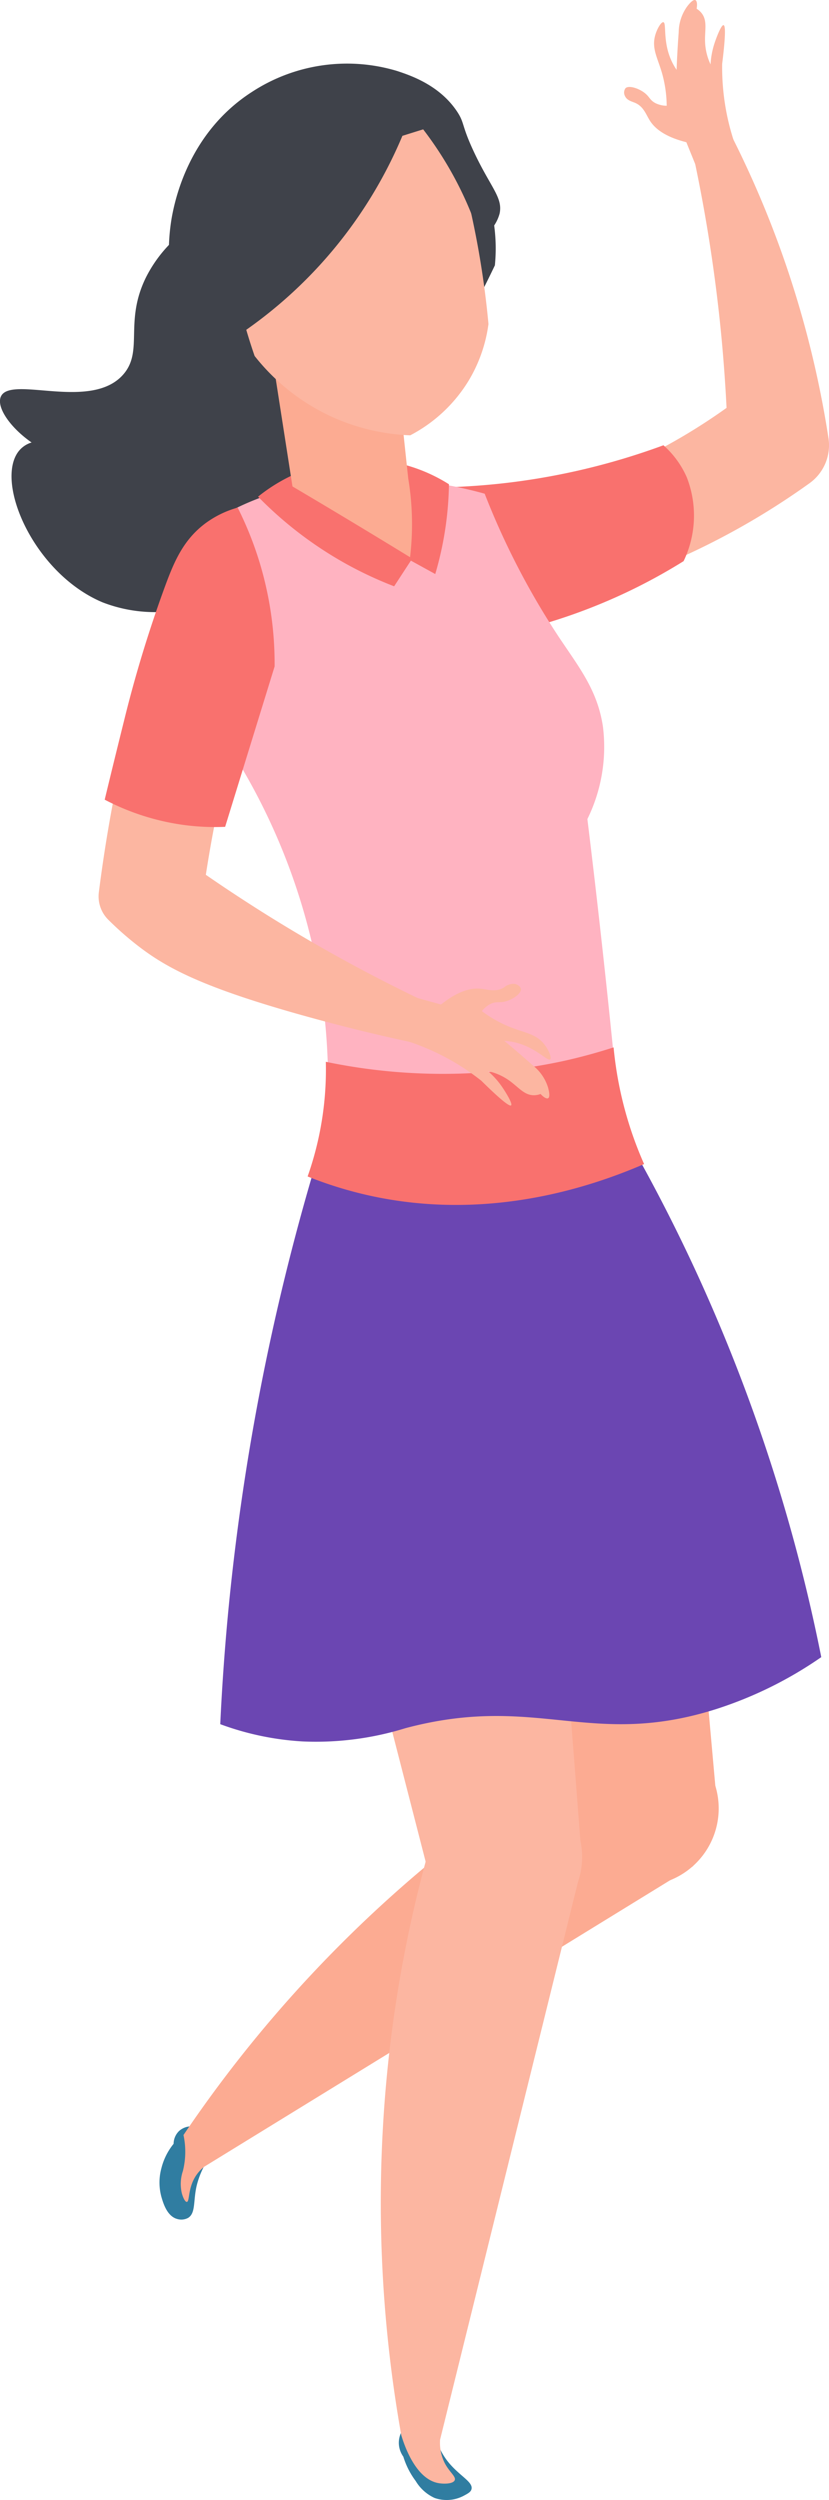 <svg id="Group_972" data-name="Group 972" xmlns="http://www.w3.org/2000/svg" width="91.804" height="276.707" viewBox="0 0 91.804 276.707">
  <path id="Path_1870" data-name="Path 1870" d="M-604.014-262.04c-.516-1.162-2.673-6.029-7.078-8.227-8.883-4.434-23.4,3.74-25.255,11.669-.167.711-.376,1.516-.6,2.391a14.821,14.821,0,0,0-4.187,5.071c-2.422,4.925-.253,8.114-2.489,10.714-3.565,4.147-12.536.049-13.583,2.487-.5,1.176,1.042,3.422,3.409,5.067a2.868,2.868,0,0,0-1.5,1.056c-2.533,3.527,1.829,13.485,9.374,16.643a16.058,16.058,0,0,0,9.758.576c17.176-3.794,31.75-33.833,33.673-37.882A19.149,19.149,0,0,0-604.014-262.04Z" transform="translate(657.296 281.842)" fill="#3f424a"/>
  <path id="Path_1871" data-name="Path 1871" d="M-632.372-227.238A65.611,65.611,0,0,0-616.98-232.4a65.392,65.392,0,0,0,9.678-5.734q-.183-3.7-.544-7.6a175.025,175.025,0,0,0-3.767-23.194l3.771-1.413a111.635,111.635,0,0,1,6.309,14.1,111.864,111.864,0,0,1,5.514,21.432,5.169,5.169,0,0,1-2.087,5.009,82.526,82.526,0,0,1-16.454,9.167,82.27,82.27,0,0,1-11.689,3.854,11.55,11.55,0,0,1-3.222-2.558A12.362,12.362,0,0,1-632.372-227.238Z" transform="translate(687.761 283.277)" fill="#fcb6a1"/>
  <path id="Path_1872" data-name="Path 1872" d="M-613.646-259.435a26.32,26.32,0,0,1-1.127-3.845,26.43,26.43,0,0,1-.564-5.818c.438-3.509.333-4.276.145-4.285-.258-.013-.785,1.371-.993,2.011a9,9,0,0,0-.438,2.333,6.369,6.369,0,0,1-.6-2.336c-.082-1.38.307-2.465-.4-3.347a2.091,2.091,0,0,0-.542-.476c.091-.516.036-.913-.167-.962-.287-.073-.787.582-.9.736a4.977,4.977,0,0,0-.918,2.838c-.124,1.651-.193,3.045-.233,4.149a6.686,6.686,0,0,1-.633-1.147c-.922-2.14-.449-4.107-.847-4.125-.231-.011-.642.653-.856,1.338-.487,1.562.247,2.6.756,4.427a13.717,13.717,0,0,1,.484,3.485,2.856,2.856,0,0,1-1.218-.276c-.667-.333-.656-.731-1.3-1.2s-1.671-.8-2.038-.473a.819.819,0,0,0-.067.871c.207.471.736.6,1.051.727,1.04.411,1.265,1.333,1.756,2.071.513.769,1.569,1.711,3.991,2.316q.84,2.073,1.684,4.145a9.339,9.339,0,0,1,1.845-1.916A9.4,9.4,0,0,1-613.646-259.435Z" transform="translate(695.31 276.164)" fill="#fcb6a1"/>
  <path id="Path_1873" data-name="Path 1873" d="M-635.077-249.34c2.273-.062,4.7-.231,7.26-.549a75.821,75.821,0,0,0,16.832-4.1,10.263,10.263,0,0,1,2.576,3.525,11.645,11.645,0,0,1-.342,9.3,62.843,62.843,0,0,1-5.945,3.273,62.8,62.8,0,0,1-12.916,4.558,24.945,24.945,0,0,1-3.433-4.187A25.931,25.931,0,0,1-635.077-249.34Z" transform="translate(684.455 303.27)" fill="#f9716e"/>
  <path id="Path_1874" data-name="Path 1874" d="M-643.6-167.127a9.629,9.629,0,0,0-1.585,3.276c-.458,1.76-.1,3.182-.993,3.725a1.584,1.584,0,0,1-1.189.124c-1.133-.293-1.56-1.747-1.758-2.425a6.02,6.02,0,0,1-.007-3.2,6.939,6.939,0,0,1,1.351-2.7,2,2,0,0,1,.6-1.411,2.046,2.046,0,0,1,1.671-.5Q-644.556-168.687-643.6-167.127Z" transform="translate(667.006 405.601)" fill="#307da1"/>
  <path id="Path_1875" data-name="Path 1875" d="M-608.739-213.653q2.777,31.015,5.551,62.027-8.387,1.163-16.774,2.329-8.277-30.641-16.552-61.285Q-622.627-212.115-608.739-213.653Z" transform="translate(682.698 352.571)" fill="#fcab92"/>
  <path id="Path_1876" data-name="Path 1876" d="M-591.534-175.611l-54.182,33.3a4.367,4.367,0,0,0-.949,1.073c-.836,1.351-.625,2.765-.942,2.8-.2.022-.433-.507-.553-.942a4.468,4.468,0,0,1,.113-2.473,8.778,8.778,0,0,0,.067-3.987A143.185,143.185,0,0,1-617.287-178.7a141.1,141.1,0,0,1,16.01-10.76Z" transform="translate(668.3 382.142)" fill="#fcab92"/>
  <path id="Path_1877" data-name="Path 1877" d="M-612.068-181.205a8.559,8.559,0,0,1-8.74,8.374,8.561,8.561,0,0,1-8.376-8.743,8.56,8.56,0,0,1,8.743-8.374A8.56,8.56,0,0,1-612.068-181.205Z" transform="translate(691.655 381.544)" fill="#fcab92"/>
  <path id="Path_1878" data-name="Path 1878" d="M-633.468-154.607a7.807,7.807,0,0,0,1.258,2.891c1.293,1.807,3.047,2.487,2.84,3.345-.078.318-.38.478-.907.758a4.049,4.049,0,0,1-3.182.22,4.737,4.737,0,0,1-2.093-1.876,8.8,8.8,0,0,1-1.369-2.693,2.671,2.671,0,0,1-.5-1.593,2.692,2.692,0,0,1,.733-1.771Z" transform="translate(681.586 423.865)" fill="#307da1"/>
  <path id="Path_1879" data-name="Path 1879" d="M-615.163-211.459q2.4,31.041,4.8,62.087l-16.8,2.127-15.814-61.478Z" transform="translate(674.803 355.253)" fill="#fcb6a1"/>
  <path id="Path_1880" data-name="Path 1880" d="M-616.48-180.766l-15.272,61.736a5.071,5.071,0,0,0,.5,2.562c.531,1.038,1.291,1.52,1.122,1.922-.176.42-1.22.436-1.842.316-2.547-.489-3.787-4.327-4.08-5.309A147.09,147.09,0,0,1-637-164.907a144.823,144.823,0,0,1,3.867-18.9Z" transform="translate(680.487 389.052)" fill="#fcb6a1"/>
  <path id="Path_1881" data-name="Path 1881" d="M-615.833-250.647A44.751,44.751,0,0,0-633.6-251.94a30.938,30.938,0,0,0-10.311,3.162,29.477,29.477,0,0,0-3.4,2.078l1.68,21.879a69.558,69.558,0,0,1,11.663,28.977,68.248,68.248,0,0,1,.362,17.983,55.108,55.108,0,0,0,20.063-.262,54.756,54.756,0,0,0,12.6-4.165q-.753-7.954-1.638-16.083-.893-8.234-1.878-16.267a18.088,18.088,0,0,0,1.724-10.216c-.6-4.054-2.647-6.574-4.869-9.909A84.5,84.5,0,0,1-615.833-250.647Z" transform="translate(669.507 305.291)" fill="#ffb3c1"/>
  <path id="Path_1882" data-name="Path 1882" d="M-618.878-178.684a8.56,8.56,0,0,1-8.84,8.269,8.562,8.562,0,0,1-8.269-8.843,8.56,8.56,0,0,1,8.843-8.269A8.56,8.56,0,0,1-618.878-178.684Z" transform="translate(683.336 384.501)" fill="#fcb6a1"/>
  <path id="Path_1883" data-name="Path 1883" d="M-579.764-160.869a43.9,43.9,0,0,1-11.605,5.74c-13.976,4.438-19.859-1.758-34.448,2.125a33.5,33.5,0,0,1-11.385,1.467,31.432,31.432,0,0,1-9.118-1.911q.263-5.71.809-11.678a259.788,259.788,0,0,1,9.727-50.249q16.647-2.533,33.3-5.062a189.256,189.256,0,0,1,9.227,17.714A191.285,191.285,0,0,1-579.764-160.869Z" transform="translate(670.712 344.278)" fill="#6b46b2"/>
  <path id="Path_1884" data-name="Path 1884" d="M-641.967-209.709a44.016,44.016,0,0,0,6.776,2.1c12.965,2.885,24.281-.793,30.486-3.473a41.224,41.224,0,0,1-2.158-6.114,41.354,41.354,0,0,1-1.22-6.8c-1.765.571-3.64,1.087-5.625,1.525a63.474,63.474,0,0,1-26.243.071,35.319,35.319,0,0,1-.1,3.665A35.634,35.634,0,0,1-641.967-209.709Z" transform="translate(676.033 339.918)" fill="#f9716e"/>
  <path id="Path_1885" data-name="Path 1885" d="M-629-252.892a17.928,17.928,0,0,1,5.7,2.351c-.013.98-.069,2.02-.178,3.109a37.074,37.074,0,0,1-1.338,6.829l-2.7-1.485q-.927,1.42-1.854,2.842a42.338,42.338,0,0,1-6.169-2.967,42.53,42.53,0,0,1-8.9-6.954,18.6,18.6,0,0,1,4.936-2.856A18.639,18.639,0,0,1-629-252.892Z" transform="translate(673.017 304.138)" fill="#f9716e"/>
  <path id="Path_1886" data-name="Path 1886" d="M-629.913-257.249q.733,6.887,1.467,13.772a30.5,30.5,0,0,1,.413,4.4,30.936,30.936,0,0,1-.209,4.325q-3-1.837-6.042-3.671-3.507-2.113-6.98-4.162-1.323-8.5-2.649-17Q-636.914-258.417-629.913-257.249Z" transform="translate(673.653 296.425)" fill="#fcab92"/>
  <path id="Path_1887" data-name="Path 1887" d="M-621.5-268.81a98.866,98.866,0,0,1,3.565,14.05c.5,2.845.855,5.556,1.091,8.109a16.322,16.322,0,0,1-2.174,6.231,16.509,16.509,0,0,1-6.489,6.087,23.091,23.091,0,0,1-8.716-2.065,23.173,23.173,0,0,1-8.518-6.716,61.662,61.662,0,0,1-2.089-7.543,62.053,62.053,0,0,1-1.273-14.825,22.7,22.7,0,0,1,8.34-4.582A23.829,23.829,0,0,1-621.5-268.81Z" transform="translate(670.938 282.514)" fill="#fcb6a1"/>
  <path id="Path_1888" data-name="Path 1888" d="M-645.533-240.305a49.807,49.807,0,0,0,13.345-10.332,49.8,49.8,0,0,0,9.183-14.349q1.147-.36,2.3-.718a39.749,39.749,0,0,1,4.782,8.036,39.336,39.336,0,0,1,1.531,4.018,4.45,4.45,0,0,0,2.151-2.727c.387-1.791-1-2.885-2.869-6.887-1.393-2.98-.978-3.127-1.865-4.449-1.951-2.9-5.136-3.96-6.6-4.447a19.247,19.247,0,0,0-16.072,2.3c-7.069,4.536-8.56,12.069-8.9,13.918A22.627,22.627,0,0,0-645.533-240.305Z" transform="translate(667.567 280.021)" fill="#3f424a"/>
  <path id="Path_1889" data-name="Path 1889" d="M-633.893-242.527a150.2,150.2,0,0,0-4.351,14.934c-.962,4.069-1.7,7.947-2.262,11.592q3.05,2.107,6.36,4.191a174.84,174.84,0,0,0,20.75,11.158c-.747,2.289-.5,1.533-1.247,3.825-6.058-1.2-11.141-2.5-15.01-3.578-11.32-3.158-15.267-5.325-18.438-7.787a34.945,34.945,0,0,1-3.233-2.851,3.637,3.637,0,0,1-1.029-3.04,166.486,166.486,0,0,1,3.178-17.5c1.2-5.049,2.558-9.729,3.98-14.014a10.318,10.318,0,0,1,4.173-.54A11.124,11.124,0,0,1-633.893-242.527Z" transform="translate(663.301 312.823)" fill="#fcb6a1"/>
  <path id="Path_1890" data-name="Path 1890" d="M-637.178-220.977a26.575,26.575,0,0,1,3.736,1.449,26.3,26.3,0,0,1,4.96,3.093c2.518,2.482,3.189,2.867,3.311,2.722.167-.2-.611-1.456-.991-2.013a9.019,9.019,0,0,0-1.584-1.769,6.357,6.357,0,0,1,2.22.947c1.144.773,1.769,1.742,2.9,1.722a2.066,2.066,0,0,0,.707-.14c.356.384.7.584.865.453.233-.184.018-.98-.033-1.164a4.984,4.984,0,0,0-1.693-2.456c-1.233-1.1-2.3-2.007-3.149-2.711a6.639,6.639,0,0,1,1.3.2c2.258.569,3.531,2.142,3.787,1.838.151-.178-.127-.907-.54-1.493-.942-1.338-2.216-1.389-3.974-2.1a13.655,13.655,0,0,1-3.058-1.736,2.839,2.839,0,0,1,.96-.8c.671-.324.978-.073,1.742-.3s1.651-.842,1.616-1.329c-.022-.3-.382-.516-.651-.582a1.615,1.615,0,0,0-1.216.391c-.96.576-1.827.189-2.711.131-.922-.062-2.313.2-4.267,1.756l-4.314-1.187a9.366,9.366,0,0,1,.4,2.631A9.377,9.377,0,0,1-637.178-220.977Z" transform="translate(681.78 336.046)" fill="#fcb6a1"/>
  <path id="Path_1891" data-name="Path 1891" d="M-638.738-215.55a26.222,26.222,0,0,1-4.438-.189,26.564,26.564,0,0,1-8.9-2.818c.827-3.431,1.56-6.4,2.149-8.765a139.606,139.606,0,0,1,4.558-14.918c.978-2.638,2-5.1,4.489-6.936a10.987,10.987,0,0,1,3.529-1.707,38.378,38.378,0,0,1,2.476,6.225,38.656,38.656,0,0,1,1.616,11.358Q-636-224.426-638.738-215.55Z" transform="translate(663.67 307.064)" fill="#f9716e"/>
</svg>
